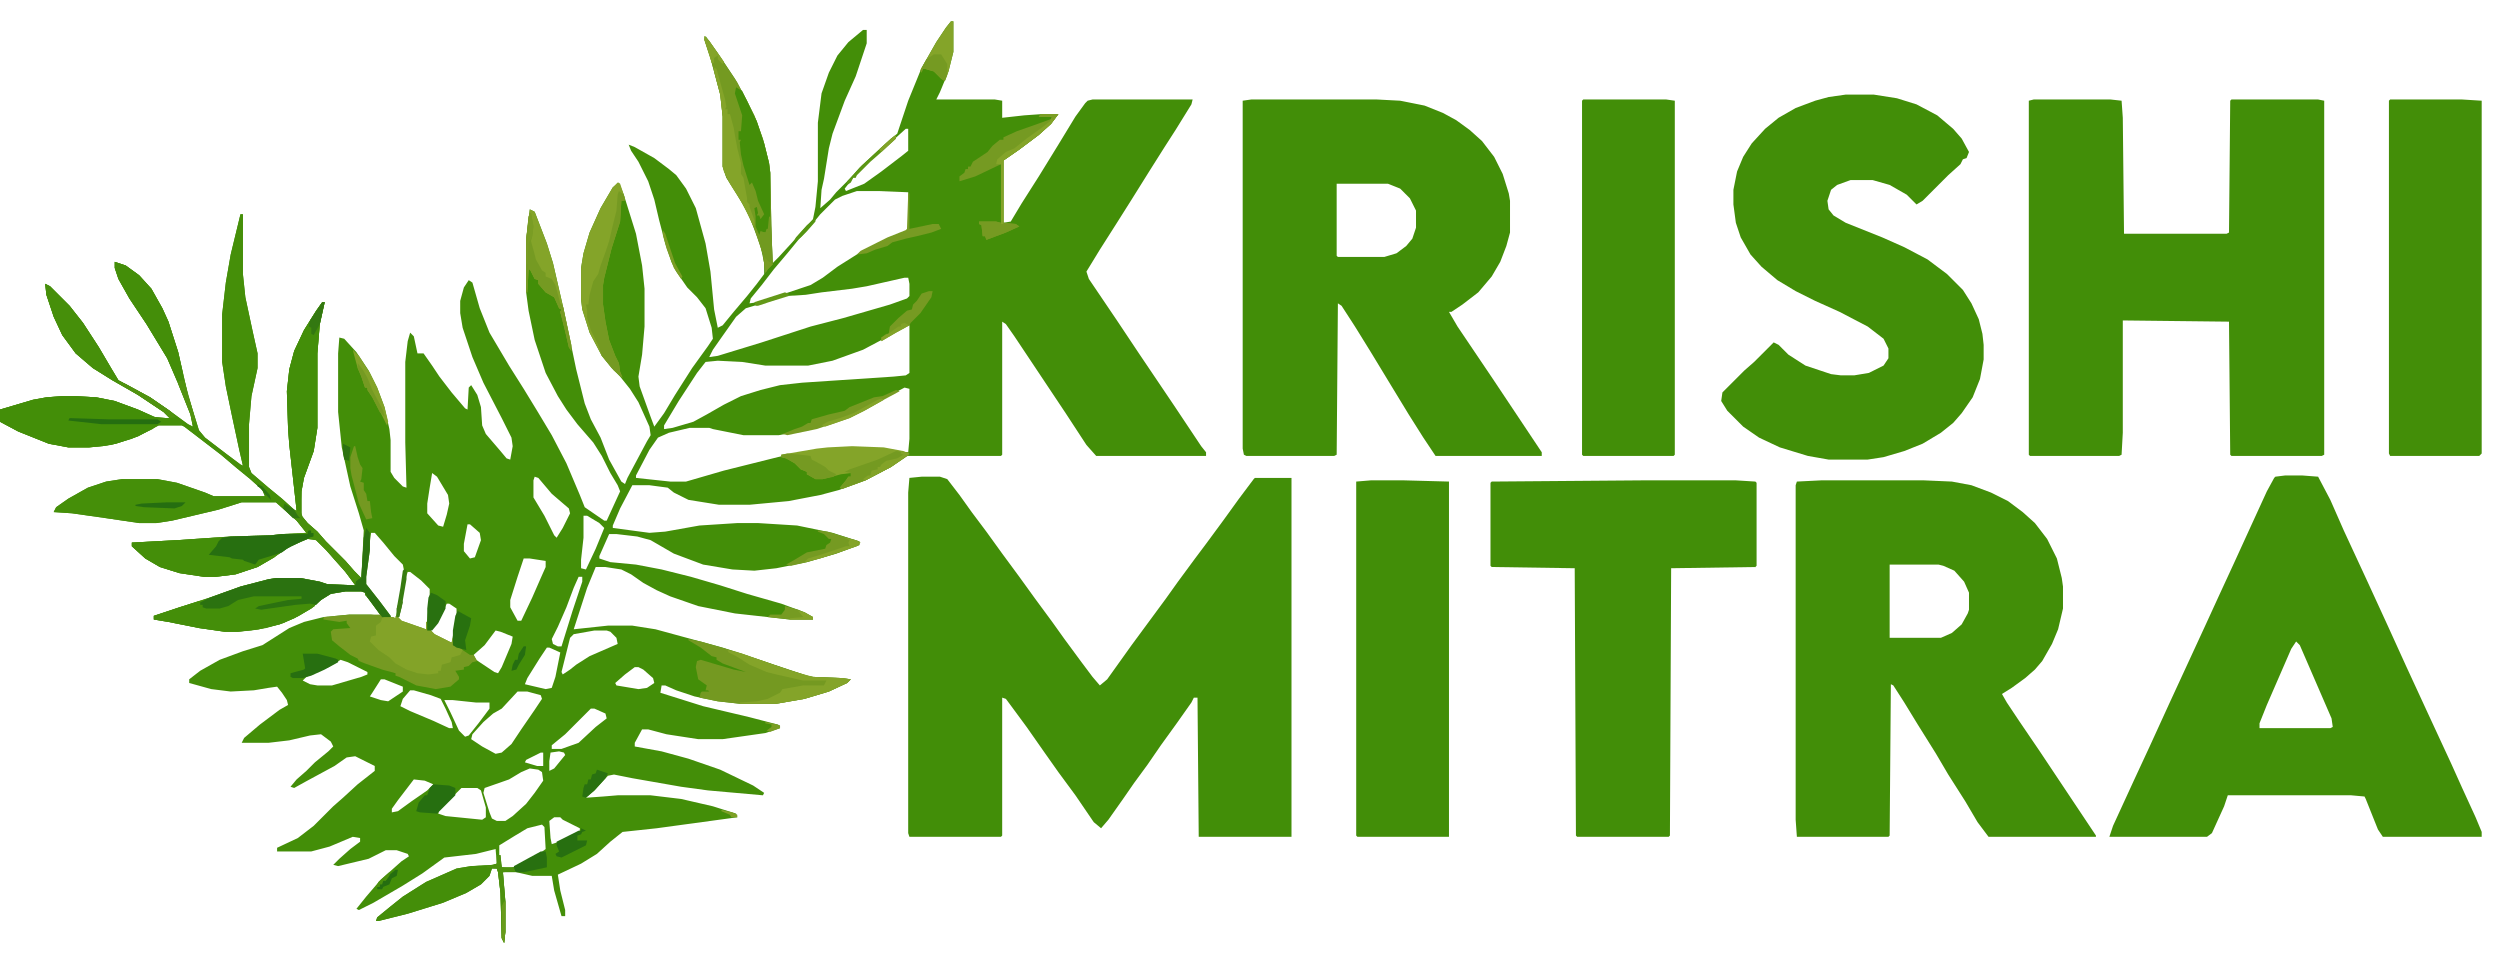 <?xml version="1.0" encoding="UTF-8"?>
<svg version="1.1" viewBox="0 0 2048 777" width="1280" height="500" xmlns="http://www.w3.org/2000/svg">
<path transform="translate(779,6)" d="m0 0h2v25l-4 16-7 17-3 6h48l6 1v14l18-2 14-1h14l-6 8-10 9-16 12-13 9v51l6-1 9-15 14-22 16-26 14-23 8-11 2-2 4-1h82l-1 4-13 21-9 14-12 19-15 24-12 19-14 22-11 18 2 6 23 34 18 27 29 43 22 33 4 5v3h-90l-8-9-17-26-42-63-7-10-3-2v109l-1 1h-77l-13 9-21 11-22 8-15 4-26 5-32 3h-25l-25-4-12-6-5-4-15-2h-14l-10 19-6 14v2l30 4 13-1 28-5 31-2h17l32 2 29 6 22 7v3l-19 7-24 7-25 5-18 2-18-1-24-4-24-9-19-11-11-3-17-2h-6l-8 18v2l9 3 21 2 21 4 24 6 24 7 22 7 28 8 19 7 7 4v2h-19l-45-5-30-6-23-8-11-5-11-6-10-7-8-4-13-2h-8l-7 17-11 34 28-3h20l19 3 55 15 69 23 5 1 24 1 7 1-3 3-15 7-20 6-23 4h-30l-18-2-19-4-15-5-9-4h-3l-1 6 35 11 38 9 23 6 2 1v2l-12 4-35 5h-20l-26-4-15-4h-5l-6 11v3l22 4 22 6 26 9 27 13 9 6-1 2-45-4-22-3-40-7-15-3-5 1-11 12-7 6 14-1 12-1h27l25 3 26 6 19 6 1 3-66 9-28 3-10 8-11 10-13 8-19 9 2 13 4 16v5h-3l-6-21-2-12h-16l-13-3h-11l2 24v25l-1 9-2-4-1-37-2-17-1-3h-4l-2 6-7 7-12 7-19 8-29 9-24 6h-2l1-3 11-9 10-8 19-12 25-11 12-2 18-1 3-1-1-12-16 4-26 3-18 13-16 10-24 14-12 6-2-1 8-10 12-14 8-7 9-8 6-4-1-2-9-3h-9l-14 7-25 6-4-1 5-5 9-8 8-6v-3l-6-1-19 8-15 4h-28v-3l17-8 13-10 16-16 8-7 12-11 14-11v-4l-16-8-7 1-10 7-24 13-9 5-3-1 5-6 8-7 7-7 11-9 4-4-2-4-8-6-9 1-17 4-17 2h-22l2-4 13-11 16-12 7-4-1-4-4-6-4-5-7 1-12 2-19 1-16-2-18-5v-3l9-7 16-9 19-7 16-5 22-14 12-5 16-4 21-2h18l8 1-10-14-3-3v-2l-3-1h-13l-12 2-8 5-8 7-14 8-12 5-17 4-17 2h-11l-21-3-25-5-12-2v-3l21-7 25-8 25-9 23-6 6-1h20l16 3 6 2 23 1-8-11-9-10-7-8-8-8-7-1-14 6-15 10-12 7-18 6-16 2h-10l-20-3-16-5-12-7-11-10v-3l37-2 44-3 33-1 9-1 20-1-8-10-8-7-9-8h-28l-19 6-38 9-13 2h-14l-27-4-28-4-15-1 2-4 10-7 16-9 15-5 13-2h29l16 3 23 8 7 3h42l-2-5-10-9-11-9-13-11-30-23-2-1h-19l-17 9-18 6-11 2-11 1h-17l-16-3-25-10-15-8v-10l27-8 11-2 13-1h11l17 1 15 3 19 7 13 6 10 1h3l-5-5-21-14-21-12-16-10-14-12-11-15-7-15-6-18-1-9 4 2 16 16 11 14 13 20 10 17 6 10 26 14 16 11 15 11 4 2-2-10-10-25-9-21-17-28-14-21-9-16-3-9v-5l9 3 11 8 10 11 9 16 5 11 8 25 8 35 9 29 5 6 17 13 12 9 2 1-3-13-6-28-5-24-3-20v-39l3-26 4-23 8-33h2v49l2 19 6 28 4 18v12l-5 23-2 23v35l2 5 14 12 11 9 10 9 2 1-6-54-1-13-1-31 2-18 4-15 8-17 10-16 5-7h2l-4 18-2 24v61l-3 19-8 22-2 11v20l5 6 8 7 7 8 16 16 7 8 6 6 2-39-4-14-7-22-7-32-3-29v-48l1-13 4 1 10 11 10 15 7 14 6 16 4 18 1 9v26l3 5 7 7 3 1-1-37v-66l2-17 2-7 3 3 3 14h5l7 10 6 9 10 13 11 13 2 1 1-18 2-2 5 8 3 10 1 15 3 7 12 14 5 6 3 1 2-11-1-7-8-16-15-29-9-21-8-24-2-12v-10l3-11 4-6 3 2 6 21 8 20 16 27 12 19 11 18 12 20 12 23 11 26 4 10 16 11h2l11-24-2-5-6-10-7-14-7-11-13-15-9-12-7-11-10-19-9-27-5-24-2-15v-43l3-25 4 2 10 26 5 16 9 39 10 48 7 28 5 13 8 15 7 18 10 18 3 2 2-5 16-30 3-5-1-7-9-20-7-11-8-10-7-7-8-10-10-19-6-19-1-8v-26l2-12 5-17 9-20 10-17 5-4 4 10 10 32 5 26 2 19v31l-2 23-3 18 1 8 9 25 3 8 8-11 9-15 14-22 13-18 4-6-1-9-5-16-7-9-8-8-9-13-4-8-5-15-5-19-4-17-5-15-8-16-6-9-2-5 5 2 16 9 12 9 6 5 8 11 8 16 8 29 4 23 3 31 3 15 4-2 9-11 11-13 8-10 6-8v-9l-3-14-9-24-10-18-9-14-3-9v-41l-2-18-8-30-5-15 1-3 10 14 14 21 10 18 8 17 6 18 4 16 1 8 1 48 1 26 5-5 11-12 7-8 10-11 2-10 2-21v-48l3-24 6-17 7-14 9-11 12-10h3v11l-9 27-9 20-10 27-3 12-4 25-2 9-1 15 8-7 5-6 12-12 7-8 15-14 11-10 5-4 9-27 11-27 12-21 8-12zm-37 88-11 10-8 7-12 11-10 10v2h-2l-7 9 1 2 15-6 14-10 17-13 5-4v-18zm-40 51-12 4-6 3-12 12-9 11-9 10-9 11-11 13-10 13-9 11-1 4 7-1 22-7 21-7 10-6 12-9 19-12 22-11 15-6 2-2v-30l-24-1zm39 71-31 7-12 2-25 3-13 2-16 1-9 2-14 5-10 3-8 7-12 17-7 10-3 6 7-1 36-11 40-13 27-7 38-11 14-5 2-2v-10l-1-5zm1 39-18 11-17 9-25 9-20 4h-35l-19-3-20-1-10 1-7 9-15 23-12 20v3l7-1 17-5 11-6 14-8 14-7 16-5 16-4 18-2 75-5 10-1 3-2v-39zm-1 51-17 9-16 9-12 6-27 9-31 6h-29l-25-5-3-1h-16l-17 4-9 4-7 10-11 21v2l28 3h13l31-9 52-13 24-4 9-1 28-1 18 1 16 3h4l1-11v-41zm-387 70-2 12-2 13v8l9 10 4 1 3-10 2-9-1-7-9-15zm84 3-1 3v14l9 15 8 16 2 2 5-8 6-12-1-4-14-12-11-13zm40 32v18l-2 18v7l4 1 8-17 7-17-4-4-10-6zm-95 7-3 16v6l5 6 4-1 5-14-1-6-8-7zm-79 7-5 36v6l11 14 10 13 4 1 3-13 4-26-1-5-7-7-9-11-7-8zm125 21-5 15-6 19v6l6 11h3l9-19 7-16 4-9v-5l-13-2zm-95 11-2 6-4 23-2 10 9 4 11 4h3l3-26v-7l-7-7-9-7zm140 4-4 9-6 16-7 16-5 10 1 4 4 2h3l9-29 8-24v-4zm-108 22-8 16-5 6 1 3 14 7h2l4-22v-6l-6-4zm40 22-9 12-9 8 2 4 15 10 3 1 3-5 8-19 1-6-10-4zm81 0-17 3-3 3-7 28 1 2 6-4 5-4 11-7 23-10-1-5-5-5-3-1zm-39 14-6 9-10 16-2 5 17 4 5-1 3-9 4-20-9-4zm-169 10-10 6-18 8-3 3 6 3 6 1h12l24-7 5-2v-2l-16-8zm241 6-8 6-8 7 1 2 18 3 7-1 6-4-1-4-8-7-4-2zm-208 10-7 11-2 3 9 3 6 1 12-8v-4l-15-6zm24 9-6 7-2 6 8 4 19 8 13 6h3l-1-5-5-11-4-8-8-3-14-4zm88 1-13 14-7 4-8 7-9 10-1 4 9 6 11 6 5-1 8-7 8-12 11-16 6-9-1-3-11-3zm-60 7 5 10 7 15 5 5 3-1 8-10 9-12v-5h-11l-19-2zm120 7-21 21-11 9v3h8l14-5 14-13 9-7-1-4-9-4zm-41 36-12 6-1 2 10 3h5v-11zm15-1-7 1-1 7v8l4-2 9-11-1-2zm-24 14-7 3-10 6-20 7-1 4 5 16 2 5 4 2h7l6-4 11-10 7-9 7-10-1-7-3-2zm-95 9-13 17-5 7v3l5-1 11-8 13-9 5-5-7-3zm39 7-18 18-1 3 6 2 30 3 3-2v-8l-4-14-3-2zm76 24-4 3 1 14 1 5 6-2 17-9v-2l-14-7-2-2zm-10 6-12 3-10 6-13 8v8l2 10 7 1 9-4 16-9 4-3-1-18z" fill="#438E08"/>
<path transform="translate(755,379)" d="m0 0h15l6 2 10 13 10 14 12 16 13 18 14 19 13 18 14 19 10 14 14 19 9 12 6 7 6-5 20-28 28-38 10-14 14-19 9-12 14-19 13-18 12-16 1-1h30v294h-76l-1-114h-3l-2 4-12 17-13 18-11 16-11 15-9 13-12 17-6 7-6-5-15-22-14-19-12-17-14-20-14-19-3-4-3-1v113l-1 1h-75l-1-3v-279l1-12z" fill="#428E08"/>
<path transform="translate(1666,70)" d="m0 0h63l9 1 1 14 1 95h84l2-1 1-108 1-1h71l5 1v290l-2 1h-74l-1-1-1-109-87-1v92l-1 18-2 1h-73l-1-1v-290z" fill="#428E08"/>
<path transform="translate(1025,70)" d="m0 0h103l19 1 20 4 15 6 11 6 11 8 10 9 10 13 7 14 5 16 1 6v26l-3 11-5 13-7 12-11 13-13 10-9 6h-2l7 12 29 43 40 60v3h-87l-10-15-12-19-14-23-17-28-13-21-11-17-3-2-1 124-2 1h-72l-2-1-1-5v-285zm70 69v59l1 1h38l10-3 8-6 5-6 3-9v-14l-5-10-8-8-10-4z" fill="#428E08"/>
<path transform="translate(1492,382)" d="m0 0h84l23 1 16 3 16 6 14 7 12 9 10 9 10 13 8 16 4 16 1 7v18l-4 17-5 12-8 14-6 7-8 7-11 8-8 5 4 7 10 15 17 25 46 69v1h-88l-9-12-10-17-14-22-10-17-15-24-11-18-9-14-2-1-1 124-1 1h-75l-1-14v-274l1-3zm56 69v60h42l9-4 8-7 5-9 1-3v-14l-4-9-8-9-9-4-4-1z" fill="#428E08"/>
<path transform="translate(1872,378)" d="m0 0h14l13 1 10 19 11 25 19 41 17 37 15 33 18 39 19 41 9 20 11 24 5 12v4h-81l-4-6-10-25-1-2-11-1h-101l-3 9-10 22-4 3h-80l3-9 17-37 13-28 16-35 30-65 11-24 12-26 16-35 11-24 6-11 1-1zm9 136-4 6-20 46-6 15v4h58l2-1-1-7-26-60z" fill="#428E08"/>
<path transform="translate(1512,66)" d="m0 0h23l19 3 16 5 17 9 13 11 7 8 6 11-2 5-3 1-2 4-10 9-21 21-5 3-8-8-14-8-14-4h-18l-11 4-5 4-3 9 1 7 4 5 10 6 30 12 18 8 19 10 16 12 13 13 7 11 6 13 3 12 1 9v12l-3 16-6 15-9 13-7 8-10 8-15 9-15 6-17 5-13 2h-32l-17-3-23-7-17-8-13-9-13-13-5-8 1-7 18-18 8-7 16-16 4 2 8 8 14 9 21 7 8 1h11l12-2 12-6 4-6v-8l-4-8-13-10-23-12-20-9-16-8-15-9-13-11-9-10-8-14-4-12-2-15v-12l3-15 5-12 7-11 11-12 11-9 14-8 16-6 11-3z" fill="#428E08"/>
<path transform="translate(1346,382)" d="m0 0h76l16 1 1 1v68l-1 1-69 1-1 219-1 1h-75l-1-1-1-219-68-1-1-1v-68l1-1z" fill="#428E08"/>
<path transform="translate(197,164)" d="m0 0h2v49l2 19 6 28 4 18v12l-5 23-2 23v35l2 5 14 12 11 9 10 9 2 1-6-54-1-13-1-31 2-18 4-15 8-17 10-16 5-7h2l-4 18-2 24v61l-3 19-8 22-2 11v20l5 6 8 7 7 8 16 16 7 8 6 6 2-33 2-8 3 4v14l-3 22v6l11 14 9 12v1h-7l-12-16-2-4-3-1h-13l-12 2-8 5-8 7-14 8-12 5-17 4-17 2h-11l-21-3-25-5-12-2v-3l21-7 25-8 25-9 23-6 6-1h20l16 3 6 2 23 1-8-11-9-10-7-8-8-8-7-1-14 6-15 10-12 7-18 6-16 2h-10l-20-3-16-5-12-7-11-10v-3l37-2 44-3 33-1 9-1 20-1-8-10-8-7-9-8h-28l-19 6-38 9-13 2h-14l-27-4-28-4-15-1 2-4 10-7 16-9 15-5 13-2h29l16 3 23 8 7 3h42l-2-5-10-9-11-9-13-11-30-23-2-1h-19l-17 9-18 6-11 2-11 1h-17l-16-3-25-10-15-8v-10l27-8 11-2 13-1h11l17 1 15 3 19 7 13 6 10 1h3l-5-5-21-14-21-12-16-10-14-12-11-15-7-15-6-18-1-9 4 2 16 16 11 14 13 20 10 17 6 10 26 14 16 11 15 11 4 2-2-10-10-25-9-21-17-28-14-21-9-16-3-9v-5l9 3 11 8 10 11 9 16 5 11 8 25 8 35 9 29 5 6 17 13 12 9 2 1-3-13-6-28-5-24-3-20v-39l3-26 4-23z" fill="#458F09"/>
<path transform="translate(1297,70)" d="m0 0h68l7 1v290l-1 1h-74l-1-1v-290z" fill="#428E08"/>
<path transform="translate(1958,70)" d="m0 0h59l16 1v289l-2 2h-73l-1-2v-289z" fill="#438E08"/>
<path transform="translate(1123,382)" d="m0 0h27l37 1v291h-75l-1-1v-290z" fill="#428E08"/>
<path transform="translate(286,492)" d="m0 0h27v2h9l2 1 1-2 4 4 20 7v-6h1v7h3l3 3 14 7 1-4v6l5 2 9 6h3l3 5-4 1-3 3-4 1v2l-7 1 3 5v2l-7 6-12 2-16-3-14-7-3-1v-2l-11-3-14-5-5-2-1-2-6-3-9-7-6-5-1-7 2-2 14-1-3-4v-2l-6 1-13-2v-2z" fill="#759A22"/>
<path transform="translate(577,18)" d="m0 0 4 4 13 19 10 15 14 27 7 19 5 20 1 8 1 48 1 27-4 4-2 3-2-15-7-21-8-18-15-24-3-9v-41l-2-18-8-30-5-15z" fill="#749A21"/>
<path transform="translate(51,313)" d="m0 0h11l17 1 15 3 19 7 16 7v1l-8 1h-34l-30-1 26 3 46 1-4 4-17 8-17 5-18 2h-17l-16-3-25-10-15-8v-10l27-8 11-2z" fill="#438E08"/>
<path transform="translate(564,512)" d="m0 0 10 2 31 9 29 10 27 9 5 1 24 1 7 1-3 3-15 7-20 6-23 4h-30l-18-2-15-3 1-4 1-1h6l-1-1h-2l1-4-7-5-2-10 1-5 3-1 27 8 10 2-19-7-5-3v-2l-4-1-9-7-10-6z" fill="#749921"/>
<path transform="translate(264,236)" d="m0 0h2l-4 18-2 24v61l-3 19-8 22-2 11-1 16h-3l-6-54-1-13-1-31 2-18 4-15 8-17 10-16z" fill="#438E09"/>
<path transform="translate(506,138)" d="m0 0 2 1 4 12-1 2h-2l-1 17-7 22-6 24-1 6v16l2 14 3 15 5 13 3 6 1 7 2 5-7-6-10-12-10-19-6-19-1-8v-26l2-12 5-17 9-20 10-17z" fill="#84A429"/>
<path transform="translate(208,476)" d="m0 0h35l4 1v2l-24 5-13 3 17-2 21-3h9l1 3-13 8-13 6-14 4-12 2-11 1h-11l-21-3-25-5-12-2v-3l21-7 16-5 3 1h-2v2h2v2h14l8-3 7-4z" fill="#448E09"/>
<path transform="translate(324,493)" d="m0 0 3 2 2 2 20 7v-6h1v7h3l3 3 14 7 1-4v6l5 2 3 2-2 4-7 2-1 4-7 2-1 5h-2v2l-8 1-9-1-9-3-9-5-5-5-9-6-7-7 1-4 4-1v-8l4-3 1-3 2-1h7l2 1z" fill="#83A328"/>
<path transform="translate(176,429)" d="m0 0h6l-1 3h-2l-2 5-4 5 3 1 12 1 4 1 7 1 5 3 5 1 3-4 13-4 4-1-4 4-14 8-18 6-16 2h-10l-20-3-16-5-12-7-11-10v-3l37-2z" fill="#448E09"/>
<path transform="translate(698,354)" d="m0 0 26 1 16 3 5 2-5 4-10 7-21 11-19 7-2-1 5-6 2-3h2v-3l-8 1-15 4h-6l-7-4v-2l-5-2-5-5-7-4-4-1v-2l29-5 9-1z" fill="#84A429"/>
<path transform="translate(300,421)" d="m0 0 3 4v14l-3 22v6l11 14 9 12v1h-7l-12-16-2-4-3-1h-13l-12 2-8 5-4 4-5-1-12 1-28 4-5-1 3-2 24-5 11-1v-2h-39l-13 3-8 5-7 2h-11l-3-1v-2h-2v-2l8-4 25-9 23-6 6-1h20l16 3 6 2 23 1 1-5 4-1 2-33z" fill="#2B7210"/>
<path transform="translate(409,689)" d="m0 0h1l1 10h10l1 3-10 1 2 24v25l-1 9-2-4-1-37-2-17-1-3h-4l-2 6-7 7-12 7-19 8-29 9-24 6h-2l1-3 11-9 10-8 19-12 25-11 12-2 18-1 3-1v-6z" fill="#448E09"/>
<path transform="translate(603,60)" d="m0 0 5 3 12 25 6 18 4 16 1 8v36l-1 10-3 3-4-1-1 3-3-7v-6-2l-1-7 2-1 1 5-1 2h2l1 3 3-4-5-11-2-8-3-7-2 2-5-16-2-9-1-10 1-2h-2v-7h2l1-13-6-18z" fill="#448E09"/>
<path transform="translate(94,203)" d="m0 0 9 3 11 8 10 11 9 16 5 11 8 25 4 18-1 7-4-2-8-18-17-28-14-21-9-16-3-9z" fill="#448E09"/>
<path transform="translate(37,221)" d="m0 0 4 2 16 16 11 14 13 20 10 17 6 10 26 14 16 11 5 5-5 1-5-5-21-14-21-12-16-10-14-12-11-15-7-15-6-18z" fill="#468F0A"/>
<path transform="translate(853,82)" d="m0 0h14l-6 8-10 9-16 12-13 9v51l10 1 3 2-11 5-16 6-1-3h-2l-1-9-2-1v-2h14l4 1v-48l-21 10-13 4v-4l4-3 1-3h2v-2h2l2-4 12-8 4-5 6-5h3v-2l11-5 17-6 11-4 1-2h-11z" fill="#759A22"/>
<path transform="translate(252,422)" d="m0 0 3 1v2h2v3l-10 4-12 6-4 3-6 2-13 4-3 4-9-3-1-1-9-1-2-1-17-2 6-7 2-4 3-3 7-1 33-1 9-1h21z" fill="#276F10"/>
<path transform="translate(434,160)" d="m0 0 4 2 10 26 5 16 9 39 6 28v5l-2-3-3-13-4-16 1-2-2-1-4-9-7-4-6-7v-3l-3-1-4-8-1 1-1 18h-1v-43z" fill="#84A429"/>
<path transform="translate(507,145)" d="m0 0 4 3 1 5h-3l-1 17-7 22-6 24-1 6v16l2 14 3 15 5 13 3 6 1 7 2 5-7-6-10-12-3-9-6-12-3-10v-6l-1-5h2l1-8 3-11 4-6 2-7 4-11 3-9 3-13 3-12 1-13z" fill="#759A22"/>
<path transform="translate(596,521)" d="m0 0 12 3 40 14 18 5 24 1 7 1-3 3-15 7-20 6-23 4h-30v-1l14-1 9-2 10-5 2-3 17-3h17l2-4h-19l-22-5-8-2-14-6-11-7-6-3z" fill="#84A429"/>
<path transform="translate(585,44)" d="m0 0 2 1 5 18 2 7 1 6-1 2h2v4h2l3 11 1 6 2 11 3 12v9l2 3 3 17v3l2 2v2l4 11v5l-2-3-8-16-10-16-5-10-1-4v-41l-2-18-5-19z" fill="#84A429"/>
<path transform="translate(779,6)" d="m0 0h2v25l-4 16-3 8-3-2-6-6-7-2h-2l-1 3-1-2 13-23 8-12z" fill="#84A429"/>
<path transform="translate(434,163)" d="m0 0h1l2 11-1 8-1 4 3 11 1 4 5 9 3 2v3l5 2 3 5 4 15 2 2 7 32v5l-2-3-3-13-4-16 1-2-2-1-4-9-7-4-6-7v-3l-3-1-4-8-1 1-1 18h-1v-43l2-19z" fill="#759A22"/>
<path transform="translate(734,358)" d="m0 0 10 1 1 2-15 10-21 11-19 7-2-1 5-6 2-3h2v-3l-5-1 4-2 23-8z" fill="#749A21"/>
<path transform="translate(734,308)" d="m0 0 3 1-13 7-16 9-12 6-27 9-24 5-4-1 10-4 6-2 5-3h2l1-3 14-4 13-3 4-3 20-8 7-1z" fill="#769A22"/>
<path transform="translate(853,82)" d="m0 0h14l-6 8-10 9-16 12-13 9v51l10 1 3 2-11 5-16 6-1-3h-2l-1-9-2-1v-2h14l4 1v-48h-4l1-4 7-6 7-3 10-8 14-10 5-4 2-4h-11z" fill="#769A22"/>
<path transform="translate(670,423)" d="m0 0 8 1 26 8v3l-19 7-24 7-13 3-4-1 7-4 10-6 15-3 1-3 3-2 1-3h-2l-4-4-5-2z" fill="#759A22"/>
<path transform="translate(355,631)" d="m0 0 13 1 5 2v6l-15 15-14-1-3-1 2-7 5-6h2l2-6z" fill="#266F10"/>
<path transform="translate(645,360)" d="m0 0 11 1 8 1 1 3 4 2 7 4 3 3 6 3-2 2-9 2h-6l-7-4v-2l-5-2-5-5-7-4-4-1v-2z" fill="#759A22"/>
<path transform="translate(248,524)" d="m0 0h12l15 4 2 1v2l-11 6-11 5-7 2h-8l-2-1v-3l11-3 1-1z" fill="#276F10"/>
<path transform="translate(290,354)" d="m0 0h1l2 9 2 6 2 3-1 9-1 2 3 1v6l2 3 1 6h2l1 9 1 5-5 1-6-13-6-23-1-6v-9z" fill="#749921"/>
<path transform="translate(761,227)" d="m0 0h3l-1 5-9 13-8 8-1 2-11 6-12 7v-3l4-3h2l1-6 7-7 7-6 4-1 1-4 3-3 4-6z" fill="#769A22"/>
<path transform="translate(744,147)" d="m0 0h1v29l19-4h5l2 4-8 3-12 3-9 2-11 3-4 3-10 3-7 3-8 1 3-3 22-11 15-6 1-1z" fill="#779B23"/>
<path transform="translate(242,407)" d="m0 0h4l2 5 4 5 8 7 7 8 16 16 7 8 5 6-5 4-8-10-12-14-11-11-6-2 4-1v-3h-2v-2h-2l-2 2-8-10-2-2 3-1-2-2z" fill="#49900C"/>
<path transform="translate(289,275)" d="m0 0 5 5 9 14 6 12 6 16 3 12-1 3-4-8-8-15-4-6v-2h-2l-3-9-3-7-3-11z" fill="#83A328"/>
<path transform="translate(353,474)" d="m0 0 5 2 7 5v6l-6 12-5 6h-4v-18l1-9z" fill="#297110"/>
<path transform="translate(375,489)" d="m0 0 11 6-1 6-4 12 1 8-8-2-3-2v-12l2-12z" fill="#28710F"/>
<path transform="translate(476,667)" d="m0 0 4 2-3 1-1 2-3 1v4h8l-1 4-20 10-4-1-1-2 3-2-2-5v-3l18-9h2z" fill="#276F10"/>
<path transform="translate(443,686)" d="m0 0h4l1 5v8l-14 3-5 1h-6l-2-2v-3l11-6z" fill="#287010"/>
<path transform="translate(765,33)" d="m0 0h6l5 8v9l-2 5-3-2-6-6-7-2h-2l-1 3-1-2 5-9z" fill="#759A22"/>
<path transform="translate(630,166)" d="m0 0h1l1 12 1 27-4 4-2 3-2-15-4-13v-3h2v-3l4 1 1-3h1z" fill="#719A20"/>
<path transform="translate(409,689)" d="m0 0h1l1 10h10l1 3-10 1 2 24v25l-1 9-2-4-1-37-2-17-1-3-8-1v-1l8-2v-6z" fill="#4D910E"/>
<path transform="translate(57,331)" d="m0 0 32 1h40l3 2-3 2h-46l-27-3z" fill="#256E10"/>
<path transform="translate(853,82)" d="m0 0h14l-6 8-10 9-16 12-13 9v52h-2v-49h-4l1-4 7-6 7-3 10-8 14-10 5-4 2-4h-11z" fill="#84A429"/>
<path transform="translate(489,619)" d="m0 0 9 3-2 4-9 10-7 6-3-1 1-7 1-3h2l1-4h2l1-4 3-1z" fill="#297110"/>
<path transform="translate(643,485)" d="m0 0 11 3 12 6v2h-19l-18-2 2-2h9l3-4z" fill="#769B22"/>
<path transform="translate(738,358)" d="m0 0 7 2-5 4-10 7-21 11-2-1 4-3h2l1-4 5-1v-2h2l1-2 4-3 9-2 5-3-2-1z" fill="#83A328"/>
<path transform="translate(97,301)" d="m0 0 6 2 20 11 16 11 5 5-5 1-5-5-21-14-15-9z" fill="#50920F"/>
<path transform="translate(264,236)" d="m0 0h2l-4 18-5 9-2-1v-5l-2-1 1-5z" fill="#337811"/>
<path transform="translate(692,429)" d="m0 0 9 2 4 2-3 3-30 10-13 3 3-3 10-3 21-7h3l-1-3 1-2z" fill="#84A429"/>
<path transform="translate(137,400)" d="m0 0h15l-3 3-6 2-25-1-7-1v-1l5-1z" fill="#256E10"/>
<path transform="translate(293,286)" d="m0 0 4 5 4 7 4 10 9 17 1 5-4-4-6-12-4-6v-2h-2l-3-9-3-7z" fill="#759A22"/>
<path transform="translate(331,455)" d="m0 0h2v8l-4 23-2 8h-2v-7l3-17 2-14z" fill="#377B11"/>
<path transform="translate(149,300)" d="m0 0h2l7 25 2 8-2 3-2-8-10-25v-2z" fill="#529310"/>
<path transform="translate(734,99)" d="m0 0v3l-13 12-8 7-11 11-1 2h-2l-2 4-3 2v-3l12-13 24-22z" fill="#5B9614"/>
<path transform="translate(722,315)" d="m0 0 2 1-16 9-12 6-20 7-3-1 5-3 10-3 11-4 20-11z" fill="#84A429"/>
<path transform="translate(434,163)" d="m0 0h1l2 11-1 8-3 6-1 17h-1v-20l2-19z" fill="#7A9D24"/>
<path transform="translate(577,18)" d="m0 0 4 4 12 17-1 2-4-4v-3l-3 2v4h-2l-6-19z" fill="#84A429"/>
<path transform="translate(643,228)" d="m0 0 3 1v2l-16 5-9 3h-2l-1-3z" fill="#639818"/>
<path transform="translate(324,701)" d="m0 0h2l-1 5-4 2-2 5-5 2-1 2h-4v-2h2v-2l3-3h2l2-4z" fill="#256E10"/>
<path transform="translate(413,727)" d="m0 0h1v25l-1 9-2-4v-26z" fill="#699B1B"/>
<path transform="translate(429,518)" d="m0 0h2l-1 7-5 8-2 4-4 1 1-5 2-4h2l1-5z" fill="#256E10"/>
<path transform="translate(543,177)" d="m0 0 2 3 8 24 6 11-1 2-6-9-6-16-3-11z" fill="#7A9D24"/>
<path transform="translate(233,401)" d="m0 0 8 5 3 5 2 2h-6l-8-8z" fill="#317711"/>
<path transform="translate(281,352)" d="m0 0 6 3-1 11-4-1-1-5z" fill="#2C7211"/>
<path transform="translate(741,253)" d="m0 0 4 2-11 6-12 7v-3l7-4 7-5h2v-2z" fill="#82A228"/>
<path transform="translate(668,167)" d="m0 0v3l-7 8-5 5-6 4 2-4 9-10z" fill="#549411"/>
<path transform="translate(654,489)" d="m0 0 5 1 7 4v2h-19v-1l11-1z" fill="#84A429"/>
<path transform="translate(323,699)" d="m0 0m-1 1m-1 1m-1 1m-1 1v3l-3 4h-2l-1 3h-2v2h-3l2-4z" fill="#4A900C"/>
<path transform="translate(627,580)" d="m0 0 10 2 2 1v2l-8 3-3-1 4-3v-2l-5-1z" fill="#799D23"/>
<path transform="translate(329,479)" d="m0 0 1 3-3 12h-2v-7l2-6z" fill="#3E7F13"/>
<path transform="translate(626,199)" d="m0 0 4 4 3 2-4 4-2 3z" fill="#799D24"/>
<path transform="translate(734,99)" d="m0 0v3l-12 11-2-2 10-9z" fill="#81A227"/>
<path transform="translate(457,237)" d="m0 0 4 2 1 4v8l-2-3-1-4 1-2-2-1z" fill="#779B23"/>
<path transform="translate(211,385)" d="m0 0 4 2 6 7 1 4-5-5-4-5-2-1z" fill="#2D7411"/>
<path transform="translate(853,82)" d="m0 0h14l-4 5-2-1 1-2h-11z" fill="#7A9D24"/>
<path transform="translate(591,652)" d="m0 0 9 2 4 2v2h-5l-1-2-7-3z" fill="#7EA026"/>
</svg>
